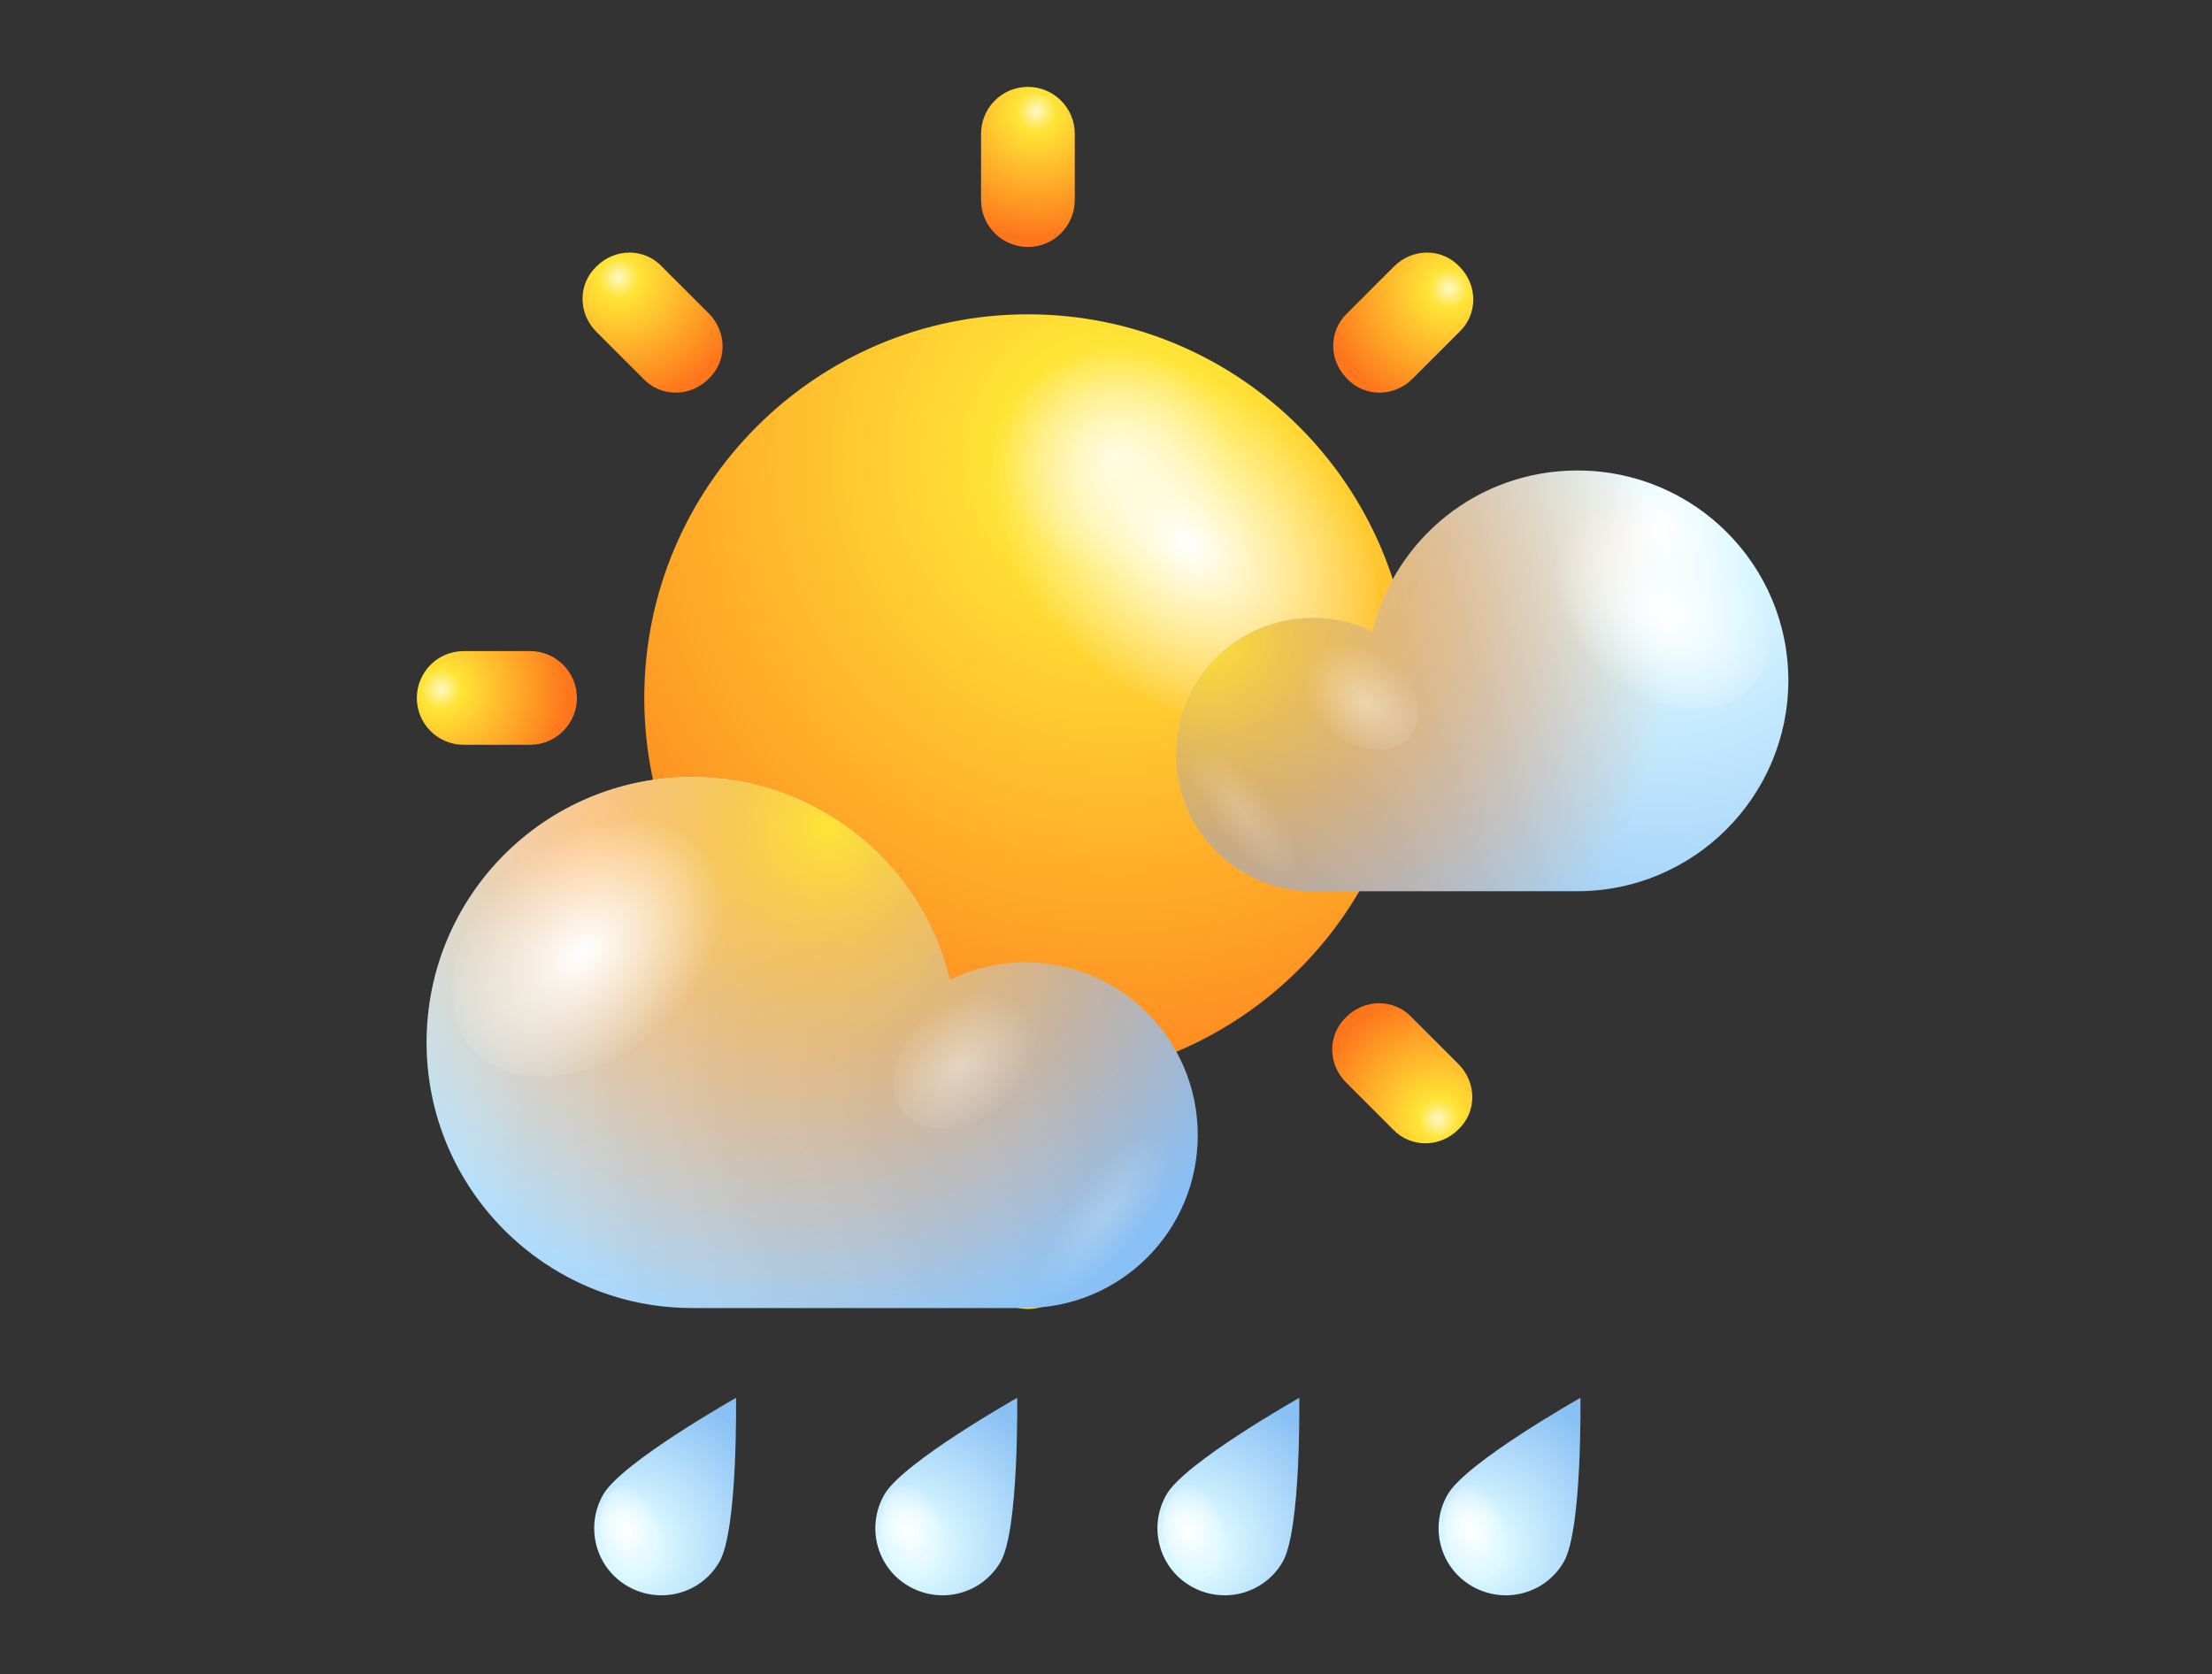 <?xml version="1.0" encoding="utf-8"?>
<!-- Generator: Adobe Illustrator 25.0.1, SVG Export Plug-In . SVG Version: 6.00 Build 0)  -->
<svg version="1.1" id="Layer_1" xmlns="http://www.w3.org/2000/svg" xmlns:xlink="http://www.w3.org/1999/xlink" x="0px" y="0px"
	 viewBox="0 0 226.6 171.5" style="enable-background:new 0 0 226.6 171.5;" xml:space="preserve">
<rect x="0" y="0" width="226.6" height="171.5" fill="#333333" stroke="none"/>
<style type="text/css">
	.st0{fill:url(#SVGID_1_);}
	.st1{fill:url(#SVGID_2_);}
	.st2{opacity:0.4;fill:url(#SVGID_3_);}
	.st3{fill:url(#SVGID_4_);}
	.st4{fill:url(#SVGID_5_);}
	.st5{fill:url(#SVGID_6_);}
	.st6{fill:url(#SVGID_7_);}
	.st7{fill:url(#SVGID_8_);}
	.st8{fill:url(#SVGID_9_);}
	.st9{fill:url(#SVGID_10_);}
	.st10{fill:url(#SVGID_11_);}
	.st11{fill:url(#SVGID_12_);}
	.st12{fill:url(#SVGID_13_);}
	.st13{fill:url(#SVGID_14_);}
	.st14{opacity:0.4;fill:url(#SVGID_15_);}
	.st15{opacity:0.2;fill:url(#SVGID_16_);}
	.st16{fill:url(#SVGID_17_);}
	.st17{fill:url(#SVGID_18_);}
	.st18{fill:url(#SVGID_19_);}
	.st19{opacity:0.4;fill:url(#SVGID_20_);}
	.st20{opacity:0.2;fill:url(#SVGID_21_);}
	.st21{fill:url(#SVGID_22_);}
	.st22{fill:url(#SVGID_23_);}
	.st23{fill:url(#SVGID_24_);}
	.st24{fill:url(#SVGID_25_);}
	.st25{fill:url(#SVGID_26_);}
	.st26{fill:url(#SVGID_27_);}
	.st27{fill:url(#SVGID_28_);}
	.st28{fill:url(#SVGID_29_);}
</style>
<g>
	<g>
		<g>
			
				<radialGradient id="SVGID_1_" cx="-62.605" cy="46.838" r="74.662" gradientTransform="matrix(-1 0 0 1 51.673 0)" gradientUnits="userSpaceOnUse">
				<stop  offset="0" style="stop-color:#FFF8C7"/>
				<stop  offset="0.156" style="stop-color:#FFE436"/>
				<stop  offset="1" style="stop-color:#FE761C"/>
			</radialGradient>
			<path class="st0" d="M66,71.5c0,21.7,17.6,39.3,39.3,39.3c21.7,0,39.3-17.6,39.3-39.3c0-21.7-17.6-39.3-39.3-39.3
				C83.6,32.2,66,49.8,66,71.5z"/>
			<g>
				
					<radialGradient id="SVGID_2_" cx="1150.81" cy="-1833.282" r="11.207" gradientTransform="matrix(-0.839 1.154 -1.619 -1.313 -1880.91 -3679.42)" gradientUnits="userSpaceOnUse">
					<stop  offset="0" style="stop-color:#FFFFFF"/>
					<stop  offset="1" style="stop-color:#FFFFFF;stop-opacity:0"/>
				</radialGradient>
				<path class="st1" d="M111.3,67.5c-10-8.1-13.9-20.5-8.7-27.6c5.2-7.1,17.5-6.3,27.5,1.8c10,8.1,13.9,20.5,8.7,27.6
					C133.6,76.4,121.3,75.6,111.3,67.5z"/>
				
					<radialGradient id="SVGID_3_" cx="-2911.159" cy="2947.548" r="10.815" gradientTransform="matrix(-1.172 -1.101 0.222 -0.728 -3982.167 -965.521)" gradientUnits="userSpaceOnUse">
					<stop  offset="0" style="stop-color:#FFFFFF"/>
					<stop  offset="1" style="stop-color:#FFFFFF;stop-opacity:0"/>
				</radialGradient>
				<path class="st2" d="M70.5,80.2c1.3-4.3,8.1-2.5,15.1,4c7,6.6,11.6,15.4,10.3,19.8c-1.3,4.3-8.1,2.5-15.1-4
					C73.8,93.4,69.2,84.5,70.5,80.2z"/>
			</g>
			<radialGradient id="SVGID_4_" cx="106.152" cy="11.41" r="12.992" gradientUnits="userSpaceOnUse">
				<stop  offset="0" style="stop-color:#FFF8C7"/>
				<stop  offset="0.156" style="stop-color:#FFE436"/>
				<stop  offset="1" style="stop-color:#FE761C"/>
			</radialGradient>
			<path class="st3" d="M110.1,20.5c0,2.6-2.1,4.8-4.8,4.8l0,0c-2.6,0-4.8-2.1-4.8-4.8v-6.8c0-2.6,2.1-4.8,4.8-4.8l0,0
				c2.6,0,4.8,2.1,4.8,4.8V20.5z"/>
			
				<radialGradient id="SVGID_5_" cx="518.871" cy="-226.678" r="12.991" gradientTransform="matrix(0.707 -0.707 0.707 0.707 -143.201 555.572)" gradientUnits="userSpaceOnUse">
				<stop  offset="0" style="stop-color:#FFF8C7"/>
				<stop  offset="0.156" style="stop-color:#FFE436"/>
				<stop  offset="1" style="stop-color:#FE761C"/>
			</radialGradient>
			<path class="st4" d="M72.6,32.1c1.9,1.9,1.9,4.9,0,6.7l0,0c-1.9,1.9-4.9,1.9-6.7,0l-4.8-4.8c-1.9-1.9-1.9-4.9,0-6.7l0,0
				c1.9-1.9,4.9-1.9,6.7,0L72.6,32.1z"/>
			
				<radialGradient id="SVGID_6_" cx="978.971" cy="-103.382" r="12.992" gradientTransform="matrix(0 -1 1 0 148.577 1049.602)" gradientUnits="userSpaceOnUse">
				<stop  offset="0" style="stop-color:#FFF8C7"/>
				<stop  offset="0.156" style="stop-color:#FFE436"/>
				<stop  offset="1" style="stop-color:#FE761C"/>
			</radialGradient>
			<path class="st5" d="M54.3,66.7c2.6,0,4.8,2.1,4.8,4.8l0,0c0,2.6-2.1,4.8-4.8,4.8h-6.8c-2.6,0-4.8-2.1-4.8-4.8l0,0
				c0-2.6,2.1-4.8,4.8-4.8H54.3z"/>
			
				<radialGradient id="SVGID_7_" cx="1217.222" cy="309.334" r="12.991" gradientTransform="matrix(-0.707 -0.707 0.707 -0.707 704.148 1192.802)" gradientUnits="userSpaceOnUse">
				<stop  offset="0" style="stop-color:#FFF8C7"/>
				<stop  offset="0.156" style="stop-color:#FFE436"/>
				<stop  offset="1" style="stop-color:#FE761C"/>
			</radialGradient>
			<path class="st6" d="M65.9,104.2c1.9-1.9,4.9-1.9,6.7,0l0,0c1.9,1.9,1.9,4.9,0,6.7l-4.8,4.8c-1.9,1.9-4.9,1.9-6.7,0l0,0
				c-1.9-1.9-1.9-4.9,0-6.7L65.9,104.2z"/>
			
				<radialGradient id="SVGID_8_" cx="1093.761" cy="769.438" r="12.992" gradientTransform="matrix(-1 0 0 -1 1198.176 901.025)" gradientUnits="userSpaceOnUse">
				<stop  offset="0" style="stop-color:#FFF8C7"/>
				<stop  offset="0.156" style="stop-color:#FFE436"/>
				<stop  offset="1" style="stop-color:#FE761C"/>
			</radialGradient>
			<path class="st7" d="M100.5,122.5c0-2.6,2.1-4.8,4.8-4.8l0,0c2.6,0,4.8,2.1,4.8,4.8l0,6.8c0,2.6-2.1,4.8-4.8,4.8l0,0
				c-2.6,0-4.8-2.1-4.8-4.8L100.5,122.5z"/>
			
				<radialGradient id="SVGID_9_" cx="681.208" cy="1007.689" r="12.992" gradientTransform="matrix(-0.707 0.707 -0.707 -0.707 1341.38 345.456)" gradientUnits="userSpaceOnUse">
				<stop  offset="0" style="stop-color:#FFF8C7"/>
				<stop  offset="0.156" style="stop-color:#FFE436"/>
				<stop  offset="1" style="stop-color:#FE761C"/>
			</radialGradient>
			<path class="st8" d="M137.9,110.9c-1.9-1.9-1.9-4.9,0-6.7l0,0c1.9-1.9,4.9-1.9,6.7,0l4.8,4.8c1.9,1.9,1.9,4.9,0,6.7l0,0
				c-1.9,1.9-4.9,1.9-6.7,0L137.9,110.9z"/>
			
				<radialGradient id="SVGID_10_" cx="220.939" cy="884.232" r="12.99" gradientTransform="matrix(0 1 -1 0 1049.605 -148.574)" gradientUnits="userSpaceOnUse">
				<stop  offset="0" style="stop-color:#FFF8C7"/>
				<stop  offset="0.156" style="stop-color:#FFE436"/>
				<stop  offset="1" style="stop-color:#FE761C"/>
			</radialGradient>
			<path class="st9" d="M156.2,76.3c-2.6,0-4.8-2.1-4.8-4.8l0,0c0-2.6,2.1-4.8,4.8-4.8h6.8c2.6,0,4.8,2.1,4.8,4.8l0,0
				c0,2.6-2.1,4.8-4.8,4.8H156.2z"/>
			
				<radialGradient id="SVGID_11_" cx="-17.146" cy="471.678" r="12.991" gradientTransform="matrix(0.707 0.707 -0.707 0.707 494.034 -291.778)" gradientUnits="userSpaceOnUse">
				<stop  offset="0" style="stop-color:#FFF8C7"/>
				<stop  offset="0.156" style="stop-color:#FFE436"/>
				<stop  offset="1" style="stop-color:#FE761C"/>
			</radialGradient>
			<path class="st10" d="M144.7,38.8c-1.9,1.9-4.9,1.9-6.7,0l0,0c-1.9-1.9-1.9-4.9,0-6.7l4.8-4.8c1.9-1.9,4.9-1.9,6.7,0l0,0
				c1.9,1.9,1.9,4.9,0,6.7L144.7,38.8z"/>
		</g>
		<g>
			
				<radialGradient id="SVGID_12_" cx="1450.514" cy="87.036" r="67.575" gradientTransform="matrix(-1 0 0 1 1511.188 0)" gradientUnits="userSpaceOnUse">
				<stop  offset="0" style="stop-color:#FFFFFF"/>
				<stop  offset="0.198" style="stop-color:#D9F7FF"/>
				<stop  offset="1" style="stop-color:#89C0F5"/>
			</radialGradient>
			<path class="st11" d="M70.9,79.6c12.8,0,23.6,8.9,26.4,20.8c2.3-1.1,4.9-1.8,7.7-1.8c9.8,0,17.7,7.9,17.7,17.7
				c0,9.8-7.9,17.7-17.7,17.7H70.9c-15,0-27.2-12.2-27.2-27.2C43.7,91.8,55.8,79.6,70.9,79.6z"/>
			<radialGradient id="SVGID_13_" cx="84.847" cy="84.582" r="67.612" gradientUnits="userSpaceOnUse">
				<stop  offset="0" style="stop-color:#FFE436"/>
				<stop  offset="1.982603e-02" style="stop-color:#FFDF35;stop-opacity:0.974"/>
				<stop  offset="0.174" style="stop-color:#FFB92C;stop-opacity:0.774"/>
				<stop  offset="0.328" style="stop-color:#FE9C25;stop-opacity:0.574"/>
				<stop  offset="0.479" style="stop-color:#FE8720;stop-opacity:0.377"/>
				<stop  offset="0.627" style="stop-color:#FE7A1D;stop-opacity:0.184"/>
				<stop  offset="0.769" style="stop-color:#FE761C;stop-opacity:0"/>
			</radialGradient>
			<path class="st12" d="M70.9,79.6c12.8,0,23.6,8.9,26.4,20.8c2.3-1.1,4.9-1.8,7.7-1.8c9.8,0,17.7,7.9,17.7,17.7
				c0,9.8-7.9,17.7-17.7,17.7H70.9c-15,0-27.2-12.2-27.2-27.2C43.7,91.8,55.8,79.6,70.9,79.6z"/>
			
				<radialGradient id="SVGID_14_" cx="585.713" cy="-2361.851" r="7.93" gradientTransform="matrix(0.839 1.154 1.619 -1.313 3392.098 -3679.42)" gradientUnits="userSpaceOnUse">
				<stop  offset="0" style="stop-color:#FFFFFF"/>
				<stop  offset="1" style="stop-color:#FFFFFF;stop-opacity:0"/>
			</radialGradient>
			<path class="st13" d="M67.4,105.6c7.1-5.7,9.9-14.5,6.2-19.6c-3.7-5.1-12.4-4.5-19.5,1.3c-7.1,5.8-9.8,14.5-6.2,19.6
				C51.6,111.9,60.3,111.3,67.4,105.6z"/>
			
				<radialGradient id="SVGID_15_" cx="609.124" cy="-2350.105" r="4.358" gradientTransform="matrix(0.839 1.154 1.619 -1.313 3392.098 -3679.42)" gradientUnits="userSpaceOnUse">
				<stop  offset="0" style="stop-color:#FFFFFF"/>
				<stop  offset="1" style="stop-color:#FFFFFF;stop-opacity:0"/>
			</radialGradient>
			<path class="st14" d="M103.1,113c3.9-3.2,5.4-8,3.4-10.7c-2-2.8-6.8-2.5-10.7,0.7c-3.9,3.2-5.4,8-3.4,10.7
				C94.4,116.5,99.2,116.2,103.1,113z"/>
			
				<radialGradient id="SVGID_16_" cx="1568.13" cy="170.213" r="4.557" gradientTransform="matrix(-0.706 -0.458 -1.399 1.831 1458.529 531.019)" gradientUnits="userSpaceOnUse">
				<stop  offset="0" style="stop-color:#FFFFFF"/>
				<stop  offset="1" style="stop-color:#FFFFFF;stop-opacity:0"/>
			</radialGradient>
			<path class="st15" d="M111.7,119.9c4.3-4.3,8.7-6,9.9-3.8c1.2,2.2-1.3,7.6-5.6,11.9c-4.3,4.3-8.7,6-9.9,3.8
				C104.9,129.6,107.4,124.3,111.7,119.9z"/>
		</g>
		<g>
			
				<radialGradient id="SVGID_17_" cx="-721.636" cy="54.141" r="53.588" gradientTransform="matrix(1 0 0 1 891.359 0)" gradientUnits="userSpaceOnUse">
				<stop  offset="0" style="stop-color:#FFFFFF"/>
				<stop  offset="0.198" style="stop-color:#D9F7FF"/>
				<stop  offset="1" style="stop-color:#89C0F5"/>
			</radialGradient>
			<path class="st16" d="M161.6,48.2c-10.2,0-18.7,7-21,16.5c-1.8-0.9-3.9-1.4-6.1-1.4c-7.8,0-14,6.3-14,14c0,7.8,6.3,14,14,14h27.1
				c11.9,0,21.6-9.7,21.6-21.6C183.2,57.9,173.6,48.2,161.6,48.2z"/>
			<radialGradient id="SVGID_18_" cx="123.211" cy="65.121" r="62.326" gradientUnits="userSpaceOnUse">
				<stop  offset="0" style="stop-color:#FFE436"/>
				<stop  offset="1.982603e-02" style="stop-color:#FFDF35;stop-opacity:0.974"/>
				<stop  offset="0.174" style="stop-color:#FFB92C;stop-opacity:0.774"/>
				<stop  offset="0.328" style="stop-color:#FE9C25;stop-opacity:0.574"/>
				<stop  offset="0.479" style="stop-color:#FE8720;stop-opacity:0.377"/>
				<stop  offset="0.627" style="stop-color:#FE7A1D;stop-opacity:0.184"/>
				<stop  offset="0.769" style="stop-color:#FE761C;stop-opacity:0"/>
			</radialGradient>
			<path class="st17" d="M161.6,48.2c-10.2,0-18.7,7-21,16.5c-1.8-0.9-3.9-1.4-6.1-1.4c-7.8,0-14,6.3-14,14c0,7.8,6.3,14,14,14h27.1
				c11.9,0,21.6-9.7,21.6-21.6C183.2,57.9,173.6,48.2,161.6,48.2z"/>
			
				<radialGradient id="SVGID_19_" cx="1527.106" cy="-1507.952" r="6.288" gradientTransform="matrix(-0.839 1.154 -1.619 -1.313 -989.551 -3679.42)" gradientUnits="userSpaceOnUse">
				<stop  offset="0" style="stop-color:#FFFFFF"/>
				<stop  offset="1" style="stop-color:#FFFFFF;stop-opacity:0"/>
			</radialGradient>
			<path class="st18" d="M164.4,68.8c-5.6-4.6-7.8-11.5-4.9-15.5c2.9-4,9.8-3.6,15.5,1c5.6,4.6,7.8,11.5,4.9,15.5
				C176.9,73.8,170,73.4,164.4,68.8z"/>
			
				<radialGradient id="SVGID_20_" cx="1545.67" cy="-1498.637" r="3.456" gradientTransform="matrix(-0.839 1.154 -1.619 -1.313 -989.551 -3679.42)" gradientUnits="userSpaceOnUse">
				<stop  offset="0" style="stop-color:#FFFFFF"/>
				<stop  offset="1" style="stop-color:#FFFFFF;stop-opacity:0"/>
			</radialGradient>
			<path class="st19" d="M136.1,74.8c-3.1-2.5-4.3-6.3-2.7-8.5c1.6-2.2,5.4-2,8.5,0.5c3.1,2.5,4.3,6.3,2.7,8.5
				C143,77.5,139.2,77.3,136.1,74.8z"/>
			
				<radialGradient id="SVGID_21_" cx="-915.241" cy="-337.183" r="3.614" gradientTransform="matrix(0.706 -0.458 1.399 1.831 1245.212 281.398)" gradientUnits="userSpaceOnUse">
				<stop  offset="0" style="stop-color:#FFFFFF"/>
				<stop  offset="1" style="stop-color:#FFFFFF;stop-opacity:0"/>
			</radialGradient>
			<path class="st20" d="M129.3,80.2c-3.4-3.4-6.9-4.8-7.8-3c-0.9,1.8,1.1,6,4.5,9.4c3.4,3.4,6.9,4.8,7.8,3
				C134.7,87.9,132.7,83.7,129.3,80.2z"/>
		</g>
	</g>
	<g>
		<g>
			
				<radialGradient id="SVGID_22_" cx="-186.98" cy="82.092" r="16.499" gradientTransform="matrix(0.866 0.5 -0.5 0.866 267.451 180.826)" gradientUnits="userSpaceOnUse">
				<stop  offset="0" style="stop-color:#D4F6FF"/>
				<stop  offset="0.198" style="stop-color:#D9F7FF"/>
				<stop  offset="1" style="stop-color:#89C0F5"/>
			</radialGradient>
			<path class="st21" d="M73.7,160c-1.9,3.3-6.1,4.4-9.4,2.5c-3.3-1.9-4.4-6.1-2.5-9.4c1.9-3.3,13.6-9.9,13.6-9.9
				S75.6,156.7,73.7,160z"/>
			
				<radialGradient id="SVGID_23_" cx="1301.158" cy="-1721.156" r="2.585" gradientTransform="matrix(-1.304 0.579 -0.745 -1.946 478.591 -3945.91)" gradientUnits="userSpaceOnUse">
				<stop  offset="0" style="stop-color:#FFFFFF"/>
				<stop  offset="1" style="stop-color:#FFFFFF;stop-opacity:0"/>
			</radialGradient>
			<path class="st22" d="M62,158.8c-1.1-2.8-0.4-5.7,1.4-6.5c1.9-0.8,4.2,0.8,5.3,3.5c1.1,2.8,0.4,5.7-1.4,6.5
				C65.4,163.2,63,161.6,62,158.8z"/>
		</g>
		<g>
			
				<radialGradient id="SVGID_24_" cx="-161.996" cy="67.665" r="16.499" gradientTransform="matrix(0.866 0.5 -0.5 0.866 267.451 180.826)" gradientUnits="userSpaceOnUse">
				<stop  offset="0" style="stop-color:#D4F6FF"/>
				<stop  offset="0.198" style="stop-color:#D9F7FF"/>
				<stop  offset="1" style="stop-color:#89C0F5"/>
			</radialGradient>
			<path class="st23" d="M102.5,160c-1.9,3.3-6.1,4.4-9.4,2.5c-3.3-1.9-4.4-6.1-2.5-9.4c1.9-3.3,13.6-9.9,13.6-9.9
				S104.4,156.7,102.5,160z"/>
			
				<radialGradient id="SVGID_25_" cx="1282.247" cy="-1726.787" r="2.584" gradientTransform="matrix(-1.304 0.579 -0.745 -1.946 478.591 -3945.91)" gradientUnits="userSpaceOnUse">
				<stop  offset="0" style="stop-color:#FFFFFF"/>
				<stop  offset="1" style="stop-color:#FFFFFF;stop-opacity:0"/>
			</radialGradient>
			<path class="st24" d="M90.8,158.8c-1.1-2.8-0.4-5.7,1.4-6.5c1.9-0.8,4.2,0.8,5.3,3.5c1.1,2.8,0.4,5.7-1.4,6.5
				C94.3,163.2,91.9,161.6,90.8,158.8z"/>
		</g>
		<g>
			
				<radialGradient id="SVGID_26_" cx="-137.01" cy="53.24" r="16.499" gradientTransform="matrix(0.866 0.5 -0.5 0.866 267.451 180.826)" gradientUnits="userSpaceOnUse">
				<stop  offset="0" style="stop-color:#D4F6FF"/>
				<stop  offset="0.198" style="stop-color:#D9F7FF"/>
				<stop  offset="1" style="stop-color:#89C0F5"/>
			</radialGradient>
			<path class="st25" d="M131.4,160c-1.9,3.3-6.1,4.4-9.4,2.5c-3.3-1.9-4.4-6.1-2.5-9.4c1.9-3.3,13.6-9.9,13.6-9.9
				S133.3,156.7,131.4,160z"/>
			
				<radialGradient id="SVGID_27_" cx="1263.335" cy="-1732.418" r="2.584" gradientTransform="matrix(-1.304 0.579 -0.745 -1.946 478.591 -3945.91)" gradientUnits="userSpaceOnUse">
				<stop  offset="0" style="stop-color:#FFFFFF"/>
				<stop  offset="1" style="stop-color:#FFFFFF;stop-opacity:0"/>
			</radialGradient>
			<path class="st26" d="M119.7,158.8c-1.1-2.8-0.4-5.7,1.4-6.5c1.9-0.8,4.2,0.8,5.3,3.5c1.1,2.8,0.4,5.7-1.4,6.5
				C123.1,163.2,120.7,161.6,119.7,158.8z"/>
		</g>
		<g>
			
				<radialGradient id="SVGID_28_" cx="-112.025" cy="38.814" r="16.499" gradientTransform="matrix(0.866 0.5 -0.5 0.866 267.451 180.826)" gradientUnits="userSpaceOnUse">
				<stop  offset="0" style="stop-color:#D4F6FF"/>
				<stop  offset="0.198" style="stop-color:#D9F7FF"/>
				<stop  offset="1" style="stop-color:#89C0F5"/>
			</radialGradient>
			<path class="st27" d="M160.2,160c-1.9,3.3-6.1,4.4-9.4,2.5c-3.3-1.9-4.4-6.1-2.5-9.4c1.9-3.3,13.6-9.9,13.6-9.9
				S162.1,156.7,160.2,160z"/>
			
				<radialGradient id="SVGID_29_" cx="1244.424" cy="-1738.049" r="2.584" gradientTransform="matrix(-1.304 0.579 -0.745 -1.946 478.591 -3945.91)" gradientUnits="userSpaceOnUse">
				<stop  offset="0" style="stop-color:#FFFFFF"/>
				<stop  offset="1" style="stop-color:#FFFFFF;stop-opacity:0"/>
			</radialGradient>
			<path class="st28" d="M148.5,158.8c-1.1-2.8-0.4-5.7,1.4-6.5c1.9-0.8,4.2,0.8,5.3,3.5c1.1,2.8,0.4,5.7-1.4,6.5
				C152,163.2,149.6,161.6,148.5,158.8z"/>
		</g>
	</g>
</g>
</svg>

